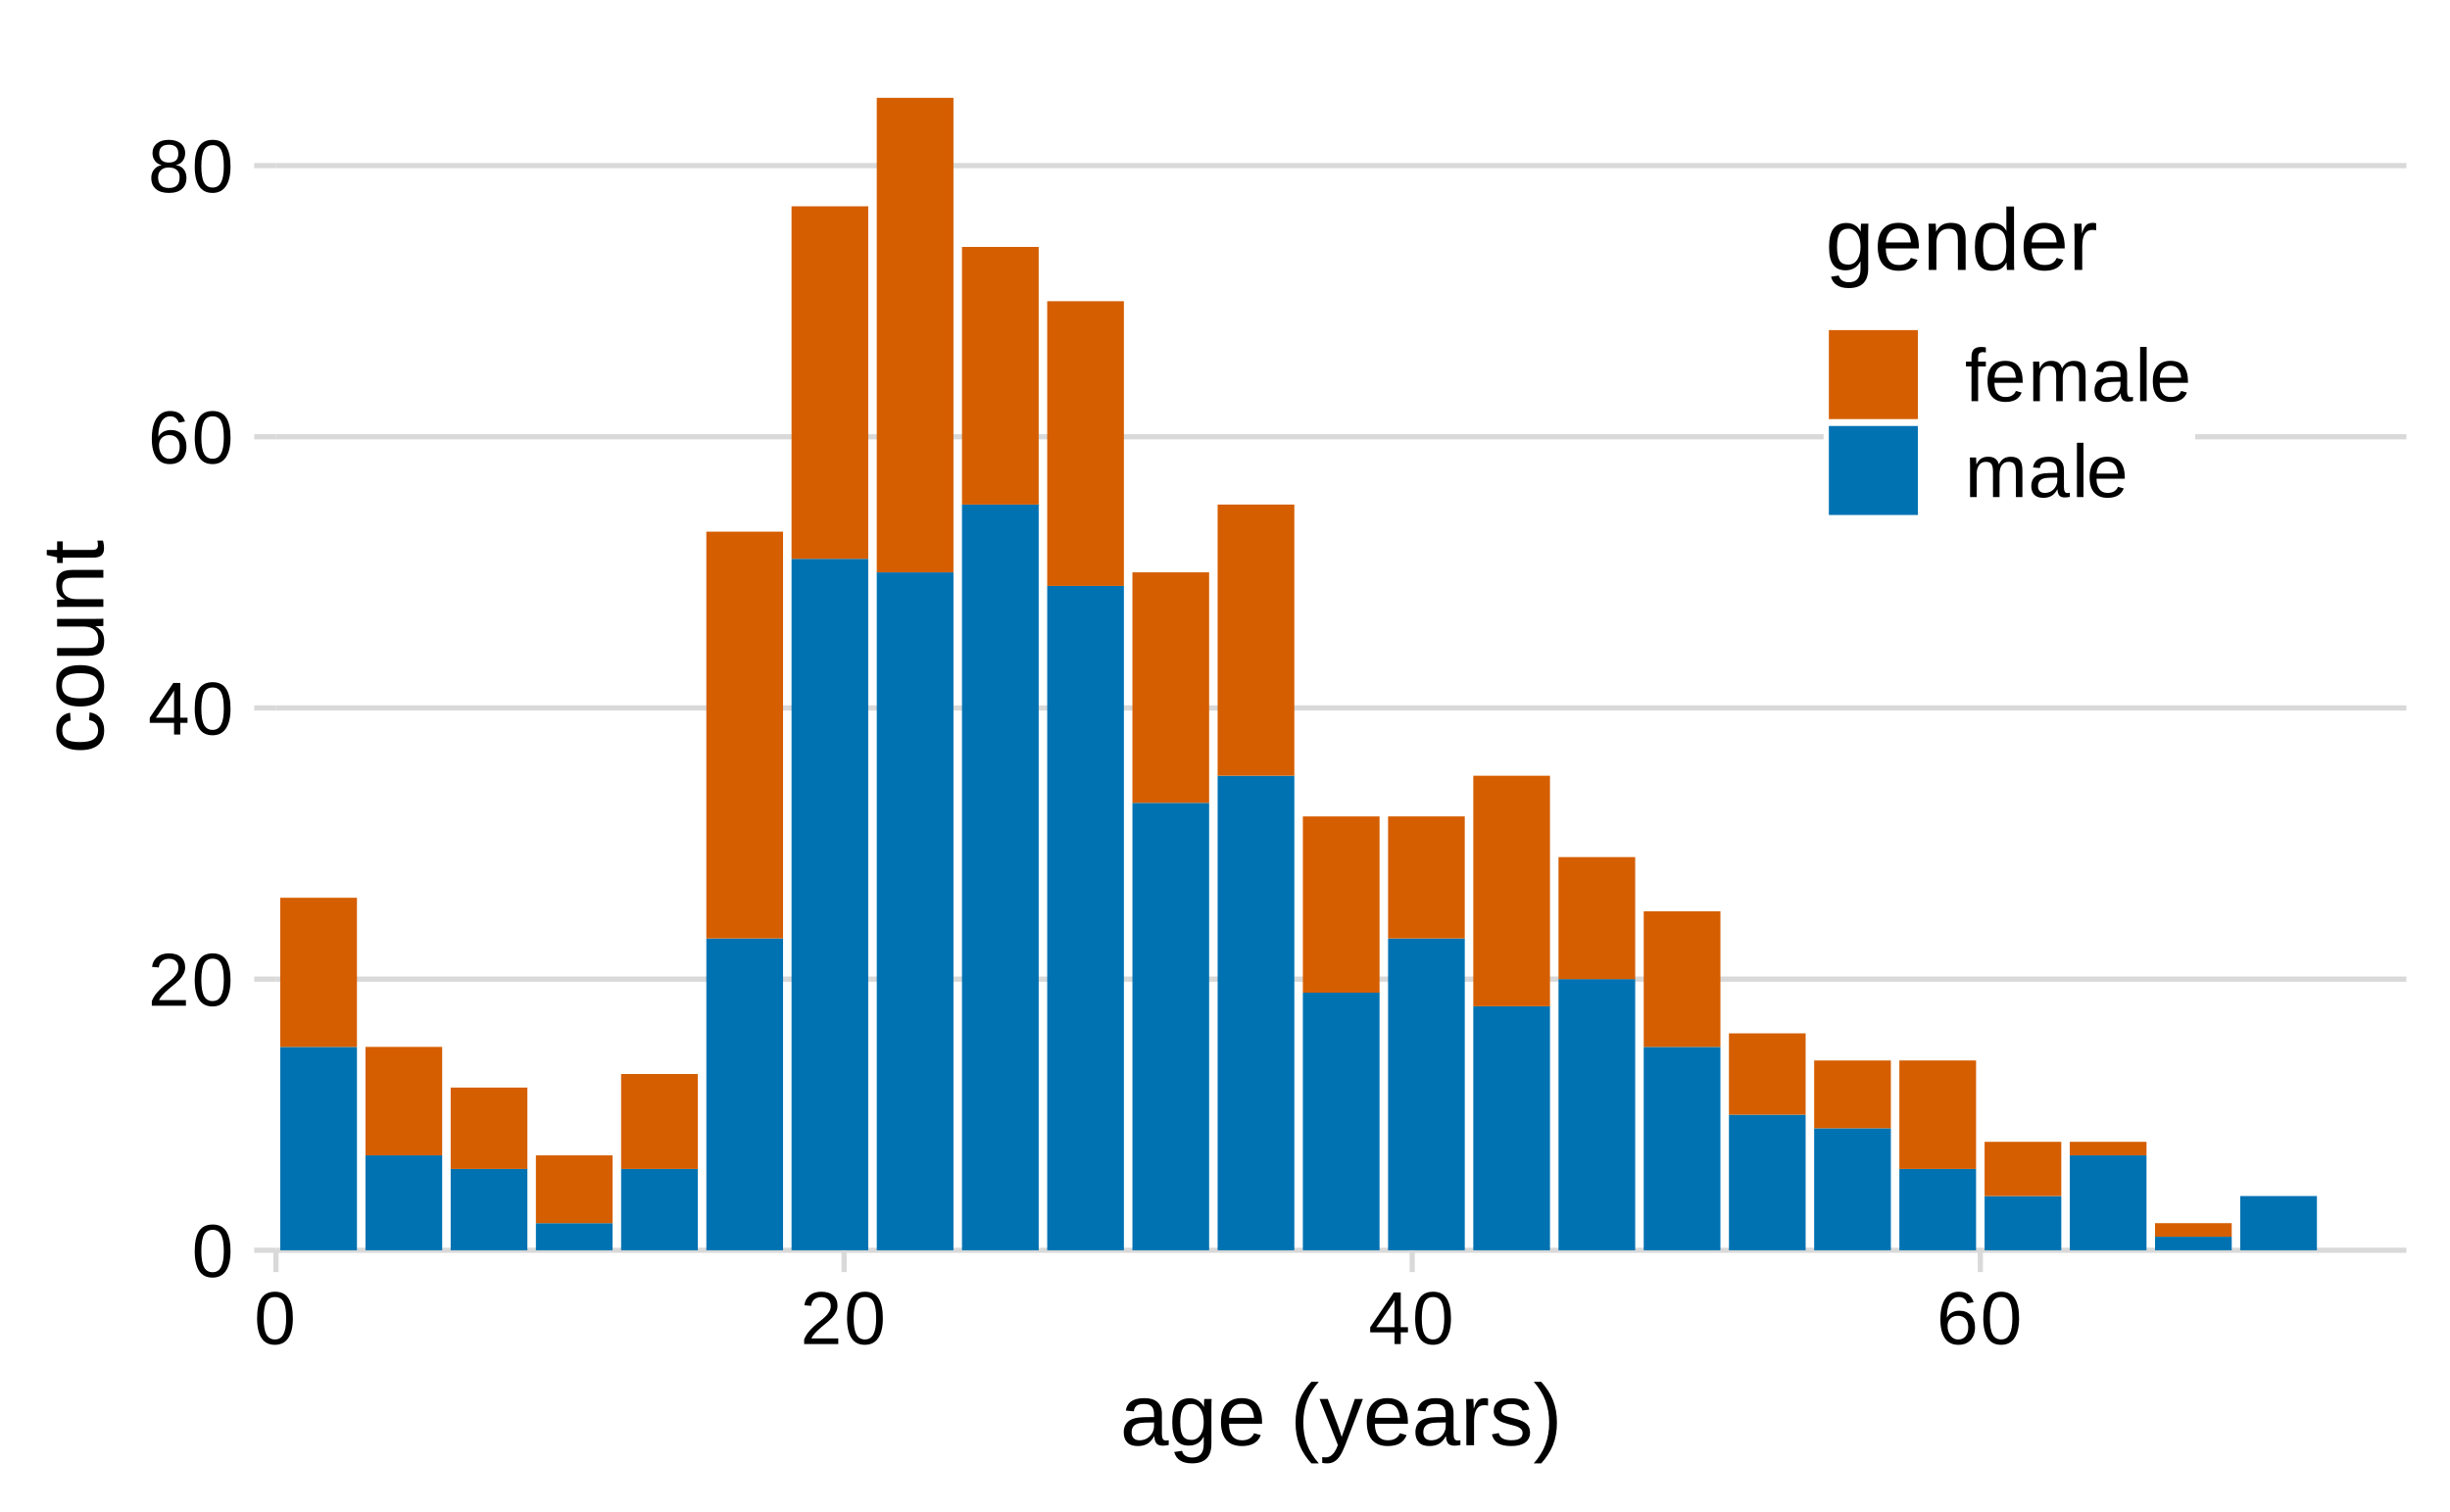 <?xml version="1.0" encoding="UTF-8"?>
<svg xmlns="http://www.w3.org/2000/svg" xmlns:xlink="http://www.w3.org/1999/xlink" width="504pt" height="311pt" viewBox="0 0 504 311" version="1.1">
<defs>
<g>
<symbol overflow="visible" id="glyph0-0">
<path style="stroke:none;" d="M 1.547 -10.609 L 10.016 -10.609 L 10.016 0 L 1.547 0 Z M 2.109 -10.031 L 2.109 -0.578 L 9.438 -0.578 L 9.438 -10.031 Z M 2.109 -10.031 "/>
</symbol>
<symbol overflow="visible" id="glyph0-1">
<path style="stroke:none;" d="M 7.969 -5.312 C 7.969 -3.539 7.656 -2.188 7.031 -1.25 C 6.406 -0.312 5.484 0.156 4.266 0.156 C 3.047 0.156 2.129 -0.305 1.516 -1.234 C 0.91 -2.172 0.609 -3.531 0.609 -5.312 C 0.609 -7.133 0.906 -8.5 1.5 -9.406 C 2.094 -10.312 3.031 -10.766 4.312 -10.766 C 5.562 -10.766 6.484 -10.305 7.078 -9.391 C 7.672 -8.473 7.969 -7.113 7.969 -5.312 Z M 6.594 -5.312 C 6.594 -6.844 6.414 -7.953 6.062 -8.641 C 5.707 -9.328 5.125 -9.672 4.312 -9.672 C 3.477 -9.672 2.879 -9.332 2.516 -8.656 C 2.148 -7.977 1.969 -6.863 1.969 -5.312 C 1.969 -3.801 2.148 -2.695 2.516 -2 C 2.891 -1.301 3.477 -0.953 4.281 -0.953 C 5.082 -0.953 5.664 -1.305 6.031 -2.016 C 6.406 -2.734 6.594 -3.832 6.594 -5.312 Z M 6.594 -5.312 "/>
</symbol>
<symbol overflow="visible" id="glyph0-2">
<path style="stroke:none;" d="M 0.781 0 L 0.781 -0.953 C 1.031 -1.547 1.336 -2.066 1.703 -2.516 C 2.078 -2.961 2.469 -3.367 2.875 -3.734 C 3.281 -4.098 3.68 -4.43 4.078 -4.734 C 4.484 -5.047 4.844 -5.359 5.156 -5.672 C 5.477 -5.984 5.738 -6.312 5.938 -6.656 C 6.145 -7 6.25 -7.383 6.25 -7.812 C 6.25 -8.395 6.078 -8.848 5.734 -9.172 C 5.391 -9.492 4.914 -9.656 4.312 -9.656 C 3.727 -9.656 3.25 -9.5 2.875 -9.188 C 2.5 -8.875 2.281 -8.43 2.219 -7.859 L 0.828 -7.984 C 0.93 -8.836 1.289 -9.516 1.906 -10.016 C 2.531 -10.516 3.332 -10.766 4.312 -10.766 C 5.375 -10.766 6.191 -10.508 6.766 -10 C 7.348 -9.5 7.641 -8.785 7.641 -7.859 C 7.641 -7.453 7.547 -7.047 7.359 -6.641 C 7.172 -6.234 6.891 -5.82 6.516 -5.406 C 6.141 -5 5.426 -4.375 4.375 -3.531 C 3.801 -3.051 3.344 -2.617 3 -2.234 C 2.664 -1.859 2.422 -1.5 2.266 -1.156 L 7.797 -1.156 L 7.797 0 Z M 0.781 0 "/>
</symbol>
<symbol overflow="visible" id="glyph0-3">
<path style="stroke:none;" d="M 6.641 -2.406 L 6.641 0 L 5.359 0 L 5.359 -2.406 L 0.359 -2.406 L 0.359 -3.453 L 5.203 -10.609 L 6.641 -10.609 L 6.641 -3.469 L 8.125 -3.469 L 8.125 -2.406 Z M 5.359 -9.078 C 5.348 -9.047 5.273 -8.91 5.141 -8.672 C 5.016 -8.441 4.914 -8.281 4.844 -8.188 L 2.125 -4.172 L 1.719 -3.625 L 1.609 -3.469 L 5.359 -3.469 Z M 5.359 -9.078 "/>
</symbol>
<symbol overflow="visible" id="glyph0-4">
<path style="stroke:none;" d="M 7.906 -3.469 C 7.906 -2.352 7.598 -1.469 6.984 -0.812 C 6.379 -0.164 5.539 0.156 4.469 0.156 C 3.281 0.156 2.367 -0.285 1.734 -1.172 C 1.098 -2.066 0.781 -3.363 0.781 -5.062 C 0.781 -6.895 1.109 -8.301 1.766 -9.281 C 2.422 -10.27 3.359 -10.766 4.578 -10.766 C 6.18 -10.766 7.191 -10.047 7.609 -8.609 L 6.312 -8.375 C 6.039 -9.238 5.457 -9.672 4.562 -9.672 C 3.789 -9.672 3.191 -9.305 2.766 -8.578 C 2.336 -7.859 2.125 -6.816 2.125 -5.453 C 2.375 -5.91 2.723 -6.258 3.172 -6.5 C 3.617 -6.738 4.129 -6.859 4.703 -6.859 C 5.68 -6.859 6.457 -6.551 7.031 -5.938 C 7.613 -5.32 7.906 -4.5 7.906 -3.469 Z M 6.516 -3.406 C 6.516 -4.176 6.328 -4.77 5.953 -5.188 C 5.578 -5.602 5.051 -5.812 4.375 -5.812 C 3.75 -5.812 3.238 -5.625 2.844 -5.25 C 2.457 -4.883 2.266 -4.379 2.266 -3.734 C 2.266 -2.91 2.469 -2.238 2.875 -1.719 C 3.281 -1.195 3.797 -0.938 4.422 -0.938 C 5.078 -0.938 5.586 -1.156 5.953 -1.594 C 6.328 -2.039 6.516 -2.645 6.516 -3.406 Z M 6.516 -3.406 "/>
</symbol>
<symbol overflow="visible" id="glyph0-5">
<path style="stroke:none;" d="M 7.906 -2.953 C 7.906 -1.973 7.594 -1.207 6.969 -0.656 C 6.352 -0.113 5.461 0.156 4.297 0.156 C 3.16 0.156 2.27 -0.109 1.625 -0.641 C 0.988 -1.18 0.672 -1.945 0.672 -2.938 C 0.672 -3.633 0.867 -4.219 1.266 -4.688 C 1.66 -5.164 2.164 -5.453 2.781 -5.547 L 2.781 -5.578 C 2.207 -5.711 1.754 -6.004 1.422 -6.453 C 1.086 -6.91 0.922 -7.441 0.922 -8.047 C 0.922 -8.859 1.223 -9.516 1.828 -10.016 C 2.43 -10.516 3.242 -10.766 4.266 -10.766 C 5.305 -10.766 6.129 -10.52 6.734 -10.031 C 7.336 -9.539 7.641 -8.875 7.641 -8.031 C 7.641 -7.426 7.473 -6.895 7.141 -6.438 C 6.805 -5.988 6.348 -5.707 5.766 -5.594 L 5.766 -5.562 C 6.441 -5.457 6.969 -5.172 7.344 -4.703 C 7.719 -4.234 7.906 -3.648 7.906 -2.953 Z M 6.234 -7.953 C 6.234 -9.16 5.578 -9.766 4.266 -9.766 C 3.629 -9.766 3.141 -9.613 2.797 -9.312 C 2.461 -9.008 2.297 -8.555 2.297 -7.953 C 2.297 -7.348 2.469 -6.883 2.812 -6.562 C 3.156 -6.25 3.645 -6.094 4.281 -6.094 C 4.914 -6.094 5.398 -6.238 5.734 -6.531 C 6.066 -6.82 6.234 -7.297 6.234 -7.953 Z M 6.5 -3.094 C 6.5 -3.75 6.301 -4.242 5.906 -4.578 C 5.52 -4.91 4.973 -5.078 4.266 -5.078 C 3.578 -5.078 3.039 -4.895 2.656 -4.531 C 2.27 -4.176 2.078 -3.688 2.078 -3.062 C 2.078 -1.594 2.82 -0.859 4.312 -0.859 C 5.051 -0.859 5.598 -1.035 5.953 -1.391 C 6.316 -1.742 6.5 -2.312 6.5 -3.094 Z M 6.5 -3.094 "/>
</symbol>
<symbol overflow="visible" id="glyph0-6">
<path style="stroke:none;" d="M 2.719 -7.156 L 2.719 0 L 1.359 0 L 1.359 -7.156 L 0.219 -7.156 L 0.219 -8.141 L 1.359 -8.141 L 1.359 -9.062 C 1.359 -9.812 1.52 -10.348 1.844 -10.672 C 2.176 -10.992 2.676 -11.156 3.344 -11.156 C 3.727 -11.156 4.051 -11.125 4.312 -11.062 L 4.312 -10.031 C 4.082 -10.07 3.879 -10.094 3.703 -10.094 C 3.359 -10.094 3.109 -10.004 2.953 -9.828 C 2.797 -9.66 2.719 -9.344 2.719 -8.875 L 2.719 -8.141 L 4.312 -8.141 L 4.312 -7.156 Z M 2.719 -7.156 "/>
</symbol>
<symbol overflow="visible" id="glyph0-7">
<path style="stroke:none;" d="M 2.078 -3.781 C 2.078 -2.852 2.27 -2.133 2.656 -1.625 C 3.039 -1.113 3.609 -0.859 4.359 -0.859 C 4.941 -0.859 5.41 -0.977 5.766 -1.219 C 6.117 -1.457 6.359 -1.754 6.484 -2.109 L 7.672 -1.781 C 7.18 -0.488 6.078 0.156 4.359 0.156 C 3.148 0.156 2.227 -0.203 1.594 -0.922 C 0.969 -1.641 0.656 -2.707 0.656 -4.125 C 0.656 -5.469 0.969 -6.5 1.594 -7.219 C 2.227 -7.938 3.129 -8.297 4.297 -8.297 C 6.691 -8.297 7.891 -6.852 7.891 -3.969 L 7.891 -3.781 Z M 6.484 -4.828 C 6.41 -5.68 6.191 -6.305 5.828 -6.703 C 5.473 -7.098 4.957 -7.297 4.281 -7.297 C 3.625 -7.297 3.102 -7.078 2.719 -6.641 C 2.332 -6.203 2.125 -5.598 2.094 -4.828 Z M 6.484 -4.828 "/>
</symbol>
<symbol overflow="visible" id="glyph0-8">
<path style="stroke:none;" d="M 5.781 0 L 5.781 -5.172 C 5.781 -5.953 5.672 -6.492 5.453 -6.797 C 5.242 -7.098 4.859 -7.25 4.297 -7.25 C 3.711 -7.25 3.254 -7.023 2.922 -6.578 C 2.586 -6.141 2.422 -5.52 2.422 -4.719 L 2.422 0 L 1.062 0 L 1.062 -6.406 C 1.062 -7.352 1.051 -7.93 1.031 -8.141 L 2.297 -8.141 C 2.305 -8.117 2.312 -8.051 2.312 -7.938 C 2.32 -7.832 2.328 -7.707 2.328 -7.562 C 2.336 -7.414 2.348 -7.145 2.359 -6.75 L 2.391 -6.75 C 2.68 -7.332 3.016 -7.734 3.391 -7.953 C 3.766 -8.18 4.223 -8.297 4.766 -8.297 C 5.379 -8.297 5.863 -8.172 6.219 -7.922 C 6.582 -7.68 6.836 -7.289 6.984 -6.75 L 7 -6.75 C 7.281 -7.301 7.617 -7.695 8.016 -7.938 C 8.422 -8.176 8.906 -8.297 9.469 -8.297 C 10.289 -8.297 10.891 -8.07 11.266 -7.625 C 11.641 -7.176 11.828 -6.441 11.828 -5.422 L 11.828 0 L 10.484 0 L 10.484 -5.172 C 10.484 -5.953 10.375 -6.492 10.156 -6.797 C 9.945 -7.098 9.562 -7.25 9 -7.25 C 8.406 -7.25 7.941 -7.031 7.609 -6.594 C 7.285 -6.156 7.125 -5.531 7.125 -4.719 L 7.125 0 Z M 5.781 0 "/>
</symbol>
<symbol overflow="visible" id="glyph0-9">
<path style="stroke:none;" d="M 3.125 0.156 C 2.301 0.156 1.68 -0.055 1.266 -0.484 C 0.859 -0.922 0.656 -1.52 0.656 -2.281 C 0.656 -3.125 0.93 -3.77 1.484 -4.219 C 2.035 -4.664 2.93 -4.906 4.172 -4.938 L 6 -4.969 L 6 -5.422 C 6 -6.078 5.859 -6.547 5.578 -6.828 C 5.297 -7.117 4.852 -7.266 4.25 -7.266 C 3.645 -7.266 3.203 -7.16 2.922 -6.953 C 2.648 -6.754 2.488 -6.426 2.438 -5.969 L 1.016 -6.094 C 1.242 -7.562 2.332 -8.297 4.281 -8.297 C 5.312 -8.297 6.082 -8.062 6.594 -7.594 C 7.113 -7.125 7.375 -6.445 7.375 -5.562 L 7.375 -2.047 C 7.375 -1.648 7.426 -1.348 7.531 -1.141 C 7.633 -0.93 7.832 -0.828 8.125 -0.828 C 8.258 -0.828 8.41 -0.848 8.578 -0.891 L 8.578 -0.047 C 8.234 0.035 7.883 0.078 7.531 0.078 C 7.031 0.078 6.664 -0.051 6.438 -0.312 C 6.207 -0.582 6.078 -1 6.047 -1.562 L 6 -1.562 C 5.656 -0.938 5.254 -0.492 4.797 -0.234 C 4.336 0.023 3.781 0.156 3.125 0.156 Z M 3.422 -0.859 C 3.922 -0.859 4.363 -0.973 4.75 -1.203 C 5.133 -1.43 5.438 -1.738 5.656 -2.125 C 5.883 -2.52 6 -2.926 6 -3.344 L 6 -4.016 L 4.516 -3.984 C 3.879 -3.973 3.395 -3.906 3.062 -3.781 C 2.738 -3.664 2.488 -3.484 2.312 -3.234 C 2.133 -2.984 2.047 -2.656 2.047 -2.25 C 2.047 -1.812 2.164 -1.469 2.406 -1.219 C 2.645 -0.977 2.984 -0.859 3.422 -0.859 Z M 3.422 -0.859 "/>
</symbol>
<symbol overflow="visible" id="glyph0-10">
<path style="stroke:none;" d="M 1.047 0 L 1.047 -11.172 L 2.391 -11.172 L 2.391 0 Z M 1.047 0 "/>
</symbol>
<symbol overflow="visible" id="glyph1-0">
<path style="stroke:none;" d="M 1.797 -12.391 L 11.688 -12.391 L 11.688 0 L 1.797 0 Z M 2.469 -11.719 L 2.469 -0.672 L 11.016 -0.672 L 11.016 -11.719 Z M 2.469 -11.719 "/>
</symbol>
<symbol overflow="visible" id="glyph1-1">
<path style="stroke:none;" d="M 3.641 0.172 C 2.68 0.172 1.961 -0.078 1.484 -0.578 C 1.004 -1.086 0.766 -1.781 0.766 -2.656 C 0.766 -3.633 1.086 -4.391 1.734 -4.922 C 2.379 -5.453 3.426 -5.734 4.875 -5.766 L 7 -5.797 L 7 -6.312 C 7 -7.094 6.832 -7.648 6.5 -7.984 C 6.176 -8.316 5.664 -8.484 4.969 -8.484 C 4.258 -8.484 3.742 -8.363 3.422 -8.125 C 3.098 -7.883 2.906 -7.5 2.844 -6.969 L 1.188 -7.125 C 1.457 -8.832 2.727 -9.688 5 -9.688 C 6.195 -9.688 7.098 -9.41 7.703 -8.859 C 8.305 -8.316 8.609 -7.523 8.609 -6.484 L 8.609 -2.391 C 8.609 -1.922 8.664 -1.566 8.781 -1.328 C 8.906 -1.086 9.145 -0.969 9.5 -0.969 C 9.645 -0.969 9.816 -0.988 10.016 -1.031 L 10.016 -0.047 C 9.609 0.047 9.203 0.094 8.797 0.094 C 8.203 0.094 7.77 -0.055 7.5 -0.359 C 7.238 -0.672 7.094 -1.156 7.062 -1.812 L 7 -1.812 C 6.602 -1.094 6.133 -0.582 5.594 -0.281 C 5.062 0.02 4.41 0.172 3.641 0.172 Z M 4 -1.016 C 4.582 -1.016 5.098 -1.145 5.547 -1.406 C 5.992 -1.664 6.348 -2.023 6.609 -2.484 C 6.867 -2.953 7 -3.426 7 -3.906 L 7 -4.688 L 5.281 -4.656 C 4.531 -4.645 3.961 -4.566 3.578 -4.422 C 3.191 -4.285 2.895 -4.07 2.688 -3.781 C 2.488 -3.488 2.391 -3.102 2.391 -2.625 C 2.391 -2.113 2.523 -1.719 2.797 -1.438 C 3.078 -1.156 3.477 -1.016 4 -1.016 Z M 4 -1.016 "/>
</symbol>
<symbol overflow="visible" id="glyph1-2">
<path style="stroke:none;" d="M 4.812 3.734 C 3.781 3.734 2.957 3.531 2.344 3.125 C 1.727 2.719 1.332 2.141 1.156 1.391 L 2.75 1.156 C 2.852 1.594 3.082 1.93 3.438 2.172 C 3.801 2.41 4.273 2.531 4.859 2.531 C 6.43 2.531 7.219 1.609 7.219 -0.234 L 7.219 -1.766 L 7.203 -1.766 C 6.91 -1.16 6.5 -0.703 5.969 -0.391 C 5.445 -0.078 4.844 0.078 4.156 0.078 C 2.988 0.078 2.129 -0.305 1.578 -1.078 C 1.023 -1.859 0.75 -3.078 0.75 -4.734 C 0.75 -6.422 1.039 -7.66 1.625 -8.453 C 2.219 -9.254 3.117 -9.656 4.328 -9.656 C 4.992 -9.656 5.578 -9.5 6.078 -9.188 C 6.578 -8.883 6.957 -8.453 7.219 -7.891 L 7.25 -7.891 C 7.25 -8.055 7.258 -8.359 7.281 -8.797 C 7.301 -9.234 7.32 -9.473 7.344 -9.516 L 8.844 -9.516 C 8.812 -9.191 8.797 -8.535 8.797 -7.547 L 8.797 -0.266 C 8.797 2.398 7.469 3.734 4.812 3.734 Z M 7.219 -4.75 C 7.219 -5.531 7.113 -6.195 6.906 -6.75 C 6.695 -7.312 6.398 -7.738 6.016 -8.031 C 5.629 -8.332 5.195 -8.484 4.719 -8.484 C 3.906 -8.484 3.312 -8.188 2.938 -7.594 C 2.57 -7.008 2.391 -6.062 2.391 -4.75 C 2.391 -3.445 2.562 -2.508 2.906 -1.938 C 3.25 -1.375 3.844 -1.094 4.688 -1.094 C 5.188 -1.094 5.629 -1.238 6.016 -1.531 C 6.398 -1.832 6.695 -2.254 6.906 -2.797 C 7.113 -3.348 7.219 -4 7.219 -4.75 Z M 7.219 -4.75 "/>
</symbol>
<symbol overflow="visible" id="glyph1-3">
<path style="stroke:none;" d="M 2.422 -4.422 C 2.422 -3.328 2.645 -2.484 3.094 -1.891 C 3.551 -1.305 4.211 -1.016 5.078 -1.016 C 5.766 -1.016 6.312 -1.148 6.719 -1.422 C 7.133 -1.703 7.414 -2.051 7.562 -2.469 L 8.953 -2.078 C 8.391 -0.578 7.098 0.172 5.078 0.172 C 3.672 0.172 2.598 -0.242 1.859 -1.078 C 1.129 -1.922 0.766 -3.164 0.766 -4.812 C 0.766 -6.383 1.129 -7.586 1.859 -8.422 C 2.598 -9.266 3.648 -9.688 5.016 -9.688 C 7.816 -9.688 9.219 -8 9.219 -4.625 L 9.219 -4.422 Z M 7.578 -5.641 C 7.484 -6.641 7.223 -7.367 6.797 -7.828 C 6.379 -8.285 5.781 -8.516 5 -8.516 C 4.227 -8.516 3.617 -8.258 3.172 -7.75 C 2.723 -7.238 2.477 -6.535 2.438 -5.641 Z M 7.578 -5.641 "/>
</symbol>
<symbol overflow="visible" id="glyph1-4">
<path style="stroke:none;" d=""/>
</symbol>
<symbol overflow="visible" id="glyph1-5">
<path style="stroke:none;" d="M 1.109 -4.672 C 1.109 -6.367 1.375 -7.891 1.906 -9.234 C 2.438 -10.586 3.254 -11.859 4.359 -13.047 L 5.891 -13.047 C 4.797 -11.828 3.988 -10.531 3.469 -9.156 C 2.957 -7.789 2.703 -6.289 2.703 -4.656 C 2.703 -3.031 2.957 -1.535 3.469 -0.172 C 3.977 1.191 4.785 2.492 5.891 3.734 L 4.359 3.734 C 3.254 2.535 2.438 1.258 1.906 -0.094 C 1.375 -1.445 1.109 -2.961 1.109 -4.641 Z M 1.109 -4.672 "/>
</symbol>
<symbol overflow="visible" id="glyph1-6">
<path style="stroke:none;" d="M 1.672 3.734 C 1.242 3.734 0.883 3.703 0.594 3.641 L 0.594 2.453 C 0.812 2.484 1.055 2.5 1.328 2.5 C 2.305 2.5 3.086 1.773 3.672 0.328 L 3.812 -0.047 L 0.047 -9.516 L 1.734 -9.516 L 3.734 -4.25 C 3.766 -4.164 3.801 -4.066 3.844 -3.953 C 3.883 -3.836 4.016 -3.457 4.234 -2.812 C 4.461 -2.164 4.582 -1.801 4.594 -1.719 L 5.219 -3.453 L 7.297 -9.516 L 8.969 -9.516 L 5.312 0 C 4.914 1.008 4.547 1.758 4.203 2.25 C 3.867 2.75 3.492 3.117 3.078 3.359 C 2.672 3.609 2.203 3.734 1.672 3.734 Z M 1.672 3.734 "/>
</symbol>
<symbol overflow="visible" id="glyph1-7">
<path style="stroke:none;" d="M 1.25 0 L 1.25 -7.297 C 1.25 -7.961 1.234 -8.703 1.203 -9.516 L 2.688 -9.516 C 2.738 -8.43 2.766 -7.781 2.766 -7.562 L 2.797 -7.562 C 3.047 -8.383 3.332 -8.941 3.656 -9.234 C 3.988 -9.535 4.453 -9.688 5.047 -9.688 C 5.266 -9.688 5.484 -9.656 5.703 -9.594 L 5.703 -8.141 C 5.484 -8.203 5.203 -8.234 4.859 -8.234 C 4.203 -8.234 3.695 -7.953 3.344 -7.391 C 3 -6.828 2.828 -6.016 2.828 -4.953 L 2.828 0 Z M 1.25 0 "/>
</symbol>
<symbol overflow="visible" id="glyph1-8">
<path style="stroke:none;" d="M 8.344 -2.625 C 8.344 -1.727 8.004 -1.035 7.328 -0.547 C 6.648 -0.066 5.703 0.172 4.484 0.172 C 3.305 0.172 2.395 -0.02 1.75 -0.406 C 1.113 -0.801 0.695 -1.41 0.5 -2.234 L 1.906 -2.5 C 2.031 -1.988 2.301 -1.613 2.719 -1.375 C 3.145 -1.145 3.734 -1.031 4.484 -1.031 C 5.297 -1.031 5.883 -1.148 6.25 -1.391 C 6.625 -1.641 6.812 -2.008 6.812 -2.5 C 6.812 -2.875 6.68 -3.176 6.422 -3.406 C 6.16 -3.645 5.742 -3.844 5.172 -4 L 4.047 -4.297 C 3.141 -4.535 2.492 -4.766 2.109 -4.984 C 1.723 -5.211 1.422 -5.488 1.203 -5.812 C 0.984 -6.133 0.875 -6.531 0.875 -7 C 0.875 -7.863 1.18 -8.52 1.797 -8.969 C 2.422 -9.426 3.328 -9.656 4.516 -9.656 C 5.555 -9.656 6.383 -9.469 7 -9.094 C 7.625 -8.727 8.02 -8.141 8.188 -7.328 L 6.766 -7.156 C 6.672 -7.57 6.43 -7.895 6.047 -8.125 C 5.66 -8.352 5.148 -8.469 4.516 -8.469 C 3.797 -8.469 3.266 -8.359 2.922 -8.141 C 2.586 -7.922 2.422 -7.594 2.422 -7.156 C 2.422 -6.883 2.488 -6.66 2.625 -6.484 C 2.77 -6.305 2.977 -6.156 3.25 -6.031 C 3.531 -5.914 4.113 -5.75 5 -5.531 C 5.832 -5.32 6.43 -5.125 6.797 -4.938 C 7.172 -4.758 7.461 -4.562 7.672 -4.344 C 7.891 -4.133 8.055 -3.883 8.172 -3.594 C 8.285 -3.312 8.344 -2.988 8.344 -2.625 Z M 8.344 -2.625 "/>
</symbol>
<symbol overflow="visible" id="glyph1-9">
<path style="stroke:none;" d="M 4.875 -4.641 C 4.875 -2.941 4.609 -1.422 4.078 -0.078 C 3.547 1.266 2.734 2.535 1.641 3.734 L 0.109 3.734 C 1.211 2.492 2.016 1.195 2.516 -0.156 C 3.023 -1.52 3.281 -3.02 3.281 -4.656 C 3.281 -6.289 3.023 -7.789 2.516 -9.156 C 2.004 -10.52 1.203 -11.816 0.109 -13.047 L 1.641 -13.047 C 2.742 -11.848 3.555 -10.57 4.078 -9.219 C 4.609 -7.875 4.875 -6.359 4.875 -4.672 Z M 4.875 -4.641 "/>
</symbol>
<symbol overflow="visible" id="glyph1-10">
<path style="stroke:none;" d="M 7.25 0 L 7.25 -6.031 C 7.25 -6.656 7.188 -7.141 7.062 -7.484 C 6.938 -7.828 6.738 -8.078 6.469 -8.234 C 6.207 -8.391 5.816 -8.469 5.297 -8.469 C 4.535 -8.469 3.93 -8.207 3.484 -7.688 C 3.047 -7.164 2.828 -6.441 2.828 -5.516 L 2.828 0 L 1.25 0 L 1.25 -7.484 C 1.25 -8.586 1.234 -9.266 1.203 -9.516 L 2.688 -9.516 C 2.695 -9.484 2.703 -9.398 2.703 -9.266 C 2.711 -9.141 2.723 -8.992 2.734 -8.828 C 2.742 -8.66 2.754 -8.348 2.766 -7.891 L 2.781 -7.891 C 3.145 -8.547 3.566 -9.008 4.047 -9.281 C 4.523 -9.551 5.117 -9.688 5.828 -9.688 C 6.867 -9.688 7.629 -9.426 8.109 -8.906 C 8.598 -8.383 8.844 -7.531 8.844 -6.344 L 8.844 0 Z M 7.25 0 "/>
</symbol>
<symbol overflow="visible" id="glyph1-11">
<path style="stroke:none;" d="M 7.219 -1.531 C 6.926 -0.914 6.535 -0.477 6.047 -0.219 C 5.566 0.039 4.969 0.172 4.25 0.172 C 3.051 0.172 2.164 -0.227 1.594 -1.031 C 1.031 -1.844 0.75 -3.07 0.75 -4.719 C 0.75 -8.031 1.914 -9.688 4.25 -9.688 C 4.969 -9.688 5.566 -9.551 6.047 -9.281 C 6.535 -9.02 6.926 -8.602 7.219 -8.031 L 7.234 -8.031 L 7.219 -9.094 L 7.219 -13.047 L 8.797 -13.047 L 8.797 -1.953 C 8.797 -0.961 8.812 -0.312 8.844 0 L 7.344 0 C 7.32 -0.094 7.301 -0.305 7.281 -0.641 C 7.258 -0.984 7.25 -1.281 7.25 -1.531 Z M 2.422 -4.766 C 2.422 -3.43 2.594 -2.477 2.938 -1.906 C 3.289 -1.332 3.863 -1.047 4.656 -1.047 C 5.551 -1.047 6.203 -1.352 6.609 -1.969 C 7.016 -2.594 7.219 -3.562 7.219 -4.875 C 7.219 -6.133 7.016 -7.055 6.609 -7.641 C 6.203 -8.223 5.555 -8.516 4.672 -8.516 C 3.879 -8.516 3.305 -8.219 2.953 -7.625 C 2.598 -7.039 2.422 -6.086 2.422 -4.766 Z M 2.422 -4.766 "/>
</symbol>
<symbol overflow="visible" id="glyph2-0">
<path style="stroke:none;" d="M -12.391 -1.797 L -12.391 -11.688 L 0 -11.688 L 0 -1.797 Z M -11.719 -2.469 L -0.672 -2.469 L -0.672 -11.016 L -11.719 -11.016 Z M -11.719 -2.469 "/>
</symbol>
<symbol overflow="visible" id="glyph2-1">
<path style="stroke:none;" d="M -4.797 -2.422 C -3.535 -2.422 -2.598 -2.617 -1.984 -3.016 C -1.379 -3.41 -1.078 -4.008 -1.078 -4.812 C -1.078 -5.375 -1.227 -5.844 -1.531 -6.219 C -1.832 -6.602 -2.301 -6.836 -2.938 -6.922 L -2.828 -8.531 C -1.91 -8.406 -1.18 -8.016 -0.641 -7.359 C -0.098 -6.703 0.172 -5.867 0.172 -4.859 C 0.172 -3.523 -0.242 -2.508 -1.078 -1.812 C -1.922 -1.113 -3.148 -0.766 -4.766 -0.766 C -6.359 -0.766 -7.578 -1.113 -8.422 -1.812 C -9.266 -2.52 -9.688 -3.531 -9.688 -4.844 C -9.688 -5.812 -9.43 -6.617 -8.922 -7.266 C -8.422 -7.91 -7.727 -8.312 -6.844 -8.469 L -6.719 -6.844 C -7.25 -6.758 -7.672 -6.551 -7.984 -6.219 C -8.297 -5.883 -8.453 -5.41 -8.453 -4.797 C -8.453 -3.961 -8.172 -3.359 -7.609 -2.984 C -7.055 -2.609 -6.117 -2.422 -4.797 -2.422 Z M -4.797 -2.422 "/>
</symbol>
<symbol overflow="visible" id="glyph2-2">
<path style="stroke:none;" d="M -4.766 -9.25 C -3.098 -9.25 -1.859 -8.883 -1.047 -8.156 C -0.234 -7.426 0.172 -6.363 0.172 -4.969 C 0.172 -3.582 -0.25 -2.531 -1.094 -1.812 C -1.938 -1.102 -3.16 -0.75 -4.766 -0.75 C -8.047 -0.75 -9.688 -2.172 -9.688 -5.016 C -9.688 -6.473 -9.285 -7.539 -8.484 -8.219 C -7.68 -8.906 -6.441 -9.25 -4.766 -9.25 Z M -4.766 -7.594 C -6.078 -7.594 -7.031 -7.395 -7.625 -7 C -8.219 -6.613 -8.516 -5.961 -8.516 -5.047 C -8.516 -4.117 -8.211 -3.445 -7.609 -3.031 C -7.004 -2.625 -6.055 -2.422 -4.766 -2.422 C -3.516 -2.422 -2.57 -2.625 -1.938 -3.031 C -1.312 -3.438 -1 -4.078 -1 -4.953 C -1 -5.898 -1.301 -6.578 -1.906 -6.984 C -2.52 -7.391 -3.473 -7.594 -4.766 -7.594 Z M -4.766 -7.594 "/>
</symbol>
<symbol overflow="visible" id="glyph2-3">
<path style="stroke:none;" d="M -9.516 -2.766 L -3.484 -2.766 C -2.859 -2.766 -2.367 -2.82 -2.016 -2.938 C -1.672 -3.062 -1.422 -3.258 -1.266 -3.531 C -1.117 -3.801 -1.047 -4.195 -1.047 -4.719 C -1.047 -5.477 -1.305 -6.078 -1.828 -6.516 C -2.348 -6.961 -3.07 -7.188 -4 -7.188 L -9.516 -7.188 L -9.516 -8.766 L -2.031 -8.766 C -0.926 -8.766 -0.25 -8.781 0 -8.812 L 0 -7.328 C -0.031 -7.316 -0.109 -7.305 -0.234 -7.297 C -0.367 -7.297 -0.52 -7.289 -0.688 -7.281 C -0.852 -7.27 -1.164 -7.258 -1.625 -7.25 L -1.625 -7.219 C -0.969 -6.863 -0.504 -6.445 -0.234 -5.969 C 0.035 -5.488 0.172 -4.895 0.172 -4.188 C 0.172 -3.145 -0.082 -2.379 -0.594 -1.891 C -1.113 -1.41 -1.973 -1.172 -3.172 -1.172 L -9.516 -1.172 Z M -9.516 -2.766 "/>
</symbol>
<symbol overflow="visible" id="glyph2-4">
<path style="stroke:none;" d="M 0 -7.25 L -6.031 -7.25 C -6.656 -7.25 -7.141 -7.188 -7.484 -7.062 C -7.828 -6.938 -8.078 -6.738 -8.234 -6.469 C -8.391 -6.207 -8.469 -5.816 -8.469 -5.297 C -8.469 -4.535 -8.207 -3.93 -7.688 -3.484 C -7.164 -3.047 -6.441 -2.828 -5.516 -2.828 L 0 -2.828 L 0 -1.25 L -7.484 -1.25 C -8.586 -1.25 -9.266 -1.234 -9.516 -1.203 L -9.516 -2.688 C -9.484 -2.695 -9.398 -2.703 -9.266 -2.703 C -9.141 -2.711 -8.992 -2.723 -8.828 -2.734 C -8.66 -2.742 -8.348 -2.754 -7.891 -2.766 L -7.891 -2.781 C -8.547 -3.145 -9.008 -3.566 -9.281 -4.047 C -9.551 -4.523 -9.688 -5.117 -9.688 -5.828 C -9.688 -6.867 -9.426 -7.629 -8.906 -8.109 C -8.383 -8.598 -7.531 -8.844 -6.344 -8.844 L 0 -8.844 Z M 0 -7.25 "/>
</symbol>
<symbol overflow="visible" id="glyph2-5">
<path style="stroke:none;" d="M -0.078 -4.875 C 0.066 -4.352 0.141 -3.816 0.141 -3.266 C 0.141 -2.004 -0.578 -1.375 -2.016 -1.375 L -8.359 -1.375 L -8.359 -0.266 L -9.516 -0.266 L -9.516 -1.438 L -11.641 -1.906 L -11.641 -2.953 L -9.516 -2.953 L -9.516 -4.719 L -8.359 -4.719 L -8.359 -2.953 L -2.359 -2.953 C -1.898 -2.953 -1.578 -3.023 -1.391 -3.172 C -1.203 -3.328 -1.109 -3.586 -1.109 -3.953 C -1.109 -4.16 -1.148 -4.469 -1.234 -4.875 Z M -0.078 -4.875 "/>
</symbol>
</g>
</defs>
<g id="surface72">
<rect x="0" y="0" width="504" height="311" style="fill:rgb(100%,100%,100%);fill-opacity:1;stroke:none;"/>
<path style="fill:none;stroke-width:1.067;stroke-linecap:butt;stroke-linejoin:round;stroke:rgb(85.098%,85.098%,85.098%);stroke-opacity:1;stroke-miterlimit:10;" d="M 56.777 257.223 L 495.035 257.223 "/>
<path style="fill:none;stroke-width:1.067;stroke-linecap:butt;stroke-linejoin:round;stroke:rgb(85.098%,85.098%,85.098%);stroke-opacity:1;stroke-miterlimit:10;" d="M 56.777 201.438 L 495.035 201.438 "/>
<path style="fill:none;stroke-width:1.067;stroke-linecap:butt;stroke-linejoin:round;stroke:rgb(85.098%,85.098%,85.098%);stroke-opacity:1;stroke-miterlimit:10;" d="M 56.777 145.648 L 495.035 145.648 "/>
<path style="fill:none;stroke-width:1.067;stroke-linecap:butt;stroke-linejoin:round;stroke:rgb(85.098%,85.098%,85.098%);stroke-opacity:1;stroke-miterlimit:10;" d="M 56.777 89.859 L 495.035 89.859 "/>
<path style="fill:none;stroke-width:1.067;stroke-linecap:butt;stroke-linejoin:round;stroke:rgb(85.098%,85.098%,85.098%);stroke-opacity:1;stroke-miterlimit:10;" d="M 56.777 34.07 L 495.035 34.07 "/>
<path style=" stroke:none;fill-rule:nonzero;fill:rgb(0%,44.706%,69.804%);fill-opacity:1;" d="M 57.652 257.223 L 73.43 257.223 L 73.43 215.383 L 57.652 215.383 Z M 57.652 257.223 "/>
<path style=" stroke:none;fill-rule:nonzero;fill:rgb(83.529%,36.863%,0%);fill-opacity:1;" d="M 57.652 215.383 L 73.43 215.383 L 73.43 184.699 L 57.652 184.699 Z M 57.652 215.383 "/>
<path style=" stroke:none;fill-rule:nonzero;fill:rgb(0%,44.706%,69.804%);fill-opacity:1;" d="M 75.184 257.223 L 90.961 257.223 L 90.961 237.695 L 75.184 237.695 Z M 75.184 257.223 "/>
<path style=" stroke:none;fill-rule:nonzero;fill:rgb(83.529%,36.863%,0%);fill-opacity:1;" d="M 75.184 237.699 L 90.961 237.699 L 90.961 215.383 L 75.184 215.383 Z M 75.184 237.699 "/>
<path style=" stroke:none;fill-rule:nonzero;fill:rgb(0%,44.706%,69.804%);fill-opacity:1;" d="M 92.711 257.223 L 108.488 257.223 L 108.488 240.484 L 92.711 240.484 Z M 92.711 257.223 "/>
<path style=" stroke:none;fill-rule:nonzero;fill:rgb(83.529%,36.863%,0%);fill-opacity:1;" d="M 92.711 240.488 L 108.488 240.488 L 108.488 223.75 L 92.711 223.75 Z M 92.711 240.488 "/>
<path style=" stroke:none;fill-rule:nonzero;fill:rgb(0%,44.706%,69.804%);fill-opacity:1;" d="M 110.242 257.223 L 126.02 257.223 L 126.02 251.645 L 110.242 251.645 Z M 110.242 257.223 "/>
<path style=" stroke:none;fill-rule:nonzero;fill:rgb(83.529%,36.863%,0%);fill-opacity:1;" d="M 110.242 251.645 L 126.02 251.645 L 126.02 237.699 L 110.242 237.699 Z M 110.242 251.645 "/>
<path style=" stroke:none;fill-rule:nonzero;fill:rgb(0%,44.706%,69.804%);fill-opacity:1;" d="M 127.773 257.223 L 143.551 257.223 L 143.551 240.484 L 127.773 240.484 Z M 127.773 257.223 "/>
<path style=" stroke:none;fill-rule:nonzero;fill:rgb(83.529%,36.863%,0%);fill-opacity:1;" d="M 127.773 240.488 L 143.551 240.488 L 143.551 220.961 L 127.773 220.961 Z M 127.773 240.488 "/>
<path style=" stroke:none;fill-rule:nonzero;fill:rgb(0%,44.706%,69.804%);fill-opacity:1;" d="M 145.305 257.223 L 161.082 257.223 L 161.082 193.066 L 145.305 193.066 Z M 145.305 257.223 "/>
<path style=" stroke:none;fill-rule:nonzero;fill:rgb(83.529%,36.863%,0%);fill-opacity:1;" d="M 145.305 193.066 L 161.082 193.066 L 161.082 109.383 L 145.305 109.383 Z M 145.305 193.066 "/>
<path style=" stroke:none;fill-rule:nonzero;fill:rgb(0%,44.706%,69.804%);fill-opacity:1;" d="M 162.832 257.223 L 178.609 257.223 L 178.609 114.961 L 162.832 114.961 Z M 162.832 257.223 "/>
<path style=" stroke:none;fill-rule:nonzero;fill:rgb(83.529%,36.863%,0%);fill-opacity:1;" d="M 162.832 114.965 L 178.609 114.965 L 178.609 42.441 L 162.832 42.441 Z M 162.832 114.965 "/>
<path style=" stroke:none;fill-rule:nonzero;fill:rgb(0%,44.706%,69.804%);fill-opacity:1;" d="M 180.363 257.223 L 196.141 257.223 L 196.141 117.75 L 180.363 117.75 Z M 180.363 257.223 "/>
<path style=" stroke:none;fill-rule:nonzero;fill:rgb(83.529%,36.863%,0%);fill-opacity:1;" d="M 180.363 117.754 L 196.141 117.754 L 196.141 20.125 L 180.363 20.125 Z M 180.363 117.754 "/>
<path style=" stroke:none;fill-rule:nonzero;fill:rgb(0%,44.706%,69.804%);fill-opacity:1;" d="M 197.895 257.223 L 213.672 257.223 L 213.672 103.805 L 197.895 103.805 Z M 197.895 257.223 "/>
<path style=" stroke:none;fill-rule:nonzero;fill:rgb(83.529%,36.863%,0%);fill-opacity:1;" d="M 197.895 103.805 L 213.672 103.805 L 213.672 50.805 L 197.895 50.805 Z M 197.895 103.805 "/>
<path style=" stroke:none;fill-rule:nonzero;fill:rgb(0%,44.706%,69.804%);fill-opacity:1;" d="M 215.426 257.223 L 231.203 257.223 L 231.203 120.543 L 215.426 120.543 Z M 215.426 257.223 "/>
<path style=" stroke:none;fill-rule:nonzero;fill:rgb(83.529%,36.863%,0%);fill-opacity:1;" d="M 215.426 120.543 L 231.203 120.543 L 231.203 61.965 L 215.426 61.965 Z M 215.426 120.543 "/>
<path style=" stroke:none;fill-rule:nonzero;fill:rgb(0%,44.706%,69.804%);fill-opacity:1;" d="M 232.957 257.223 L 248.734 257.223 L 248.734 165.172 L 232.957 165.172 Z M 232.957 257.223 "/>
<path style=" stroke:none;fill-rule:nonzero;fill:rgb(83.529%,36.863%,0%);fill-opacity:1;" d="M 232.957 165.172 L 248.734 165.172 L 248.734 117.75 L 232.957 117.75 Z M 232.957 165.172 "/>
<path style=" stroke:none;fill-rule:nonzero;fill:rgb(0%,44.706%,69.804%);fill-opacity:1;" d="M 250.484 257.223 L 266.262 257.223 L 266.262 159.594 L 250.484 159.594 Z M 250.484 257.223 "/>
<path style=" stroke:none;fill-rule:nonzero;fill:rgb(83.529%,36.863%,0%);fill-opacity:1;" d="M 250.484 159.594 L 266.262 159.594 L 266.262 103.805 L 250.484 103.805 Z M 250.484 159.594 "/>
<path style=" stroke:none;fill-rule:nonzero;fill:rgb(0%,44.706%,69.804%);fill-opacity:1;" d="M 268.016 257.223 L 283.793 257.223 L 283.793 204.223 L 268.016 204.223 Z M 268.016 257.223 "/>
<path style=" stroke:none;fill-rule:nonzero;fill:rgb(83.529%,36.863%,0%);fill-opacity:1;" d="M 268.016 204.227 L 283.793 204.227 L 283.793 167.965 L 268.016 167.965 Z M 268.016 204.227 "/>
<path style=" stroke:none;fill-rule:nonzero;fill:rgb(0%,44.706%,69.804%);fill-opacity:1;" d="M 285.547 257.223 L 301.324 257.223 L 301.324 193.066 L 285.547 193.066 Z M 285.547 257.223 "/>
<path style=" stroke:none;fill-rule:nonzero;fill:rgb(83.529%,36.863%,0%);fill-opacity:1;" d="M 285.547 193.066 L 301.324 193.066 L 301.324 167.961 L 285.547 167.961 Z M 285.547 193.066 "/>
<path style=" stroke:none;fill-rule:nonzero;fill:rgb(0%,44.706%,69.804%);fill-opacity:1;" d="M 303.078 257.223 L 318.855 257.223 L 318.855 207.012 L 303.078 207.012 Z M 303.078 257.223 "/>
<path style=" stroke:none;fill-rule:nonzero;fill:rgb(83.529%,36.863%,0%);fill-opacity:1;" d="M 303.078 207.016 L 318.855 207.016 L 318.855 159.594 L 303.078 159.594 Z M 303.078 207.016 "/>
<path style=" stroke:none;fill-rule:nonzero;fill:rgb(0%,44.706%,69.804%);fill-opacity:1;" d="M 320.605 257.223 L 336.383 257.223 L 336.383 201.434 L 320.605 201.434 Z M 320.605 257.223 "/>
<path style=" stroke:none;fill-rule:nonzero;fill:rgb(83.529%,36.863%,0%);fill-opacity:1;" d="M 320.605 201.438 L 336.383 201.438 L 336.383 176.332 L 320.605 176.332 Z M 320.605 201.438 "/>
<path style=" stroke:none;fill-rule:nonzero;fill:rgb(0%,44.706%,69.804%);fill-opacity:1;" d="M 338.137 257.223 L 353.914 257.223 L 353.914 215.383 L 338.137 215.383 Z M 338.137 257.223 "/>
<path style=" stroke:none;fill-rule:nonzero;fill:rgb(83.529%,36.863%,0%);fill-opacity:1;" d="M 338.137 215.383 L 353.914 215.383 L 353.914 187.488 L 338.137 187.488 Z M 338.137 215.383 "/>
<path style=" stroke:none;fill-rule:nonzero;fill:rgb(0%,44.706%,69.804%);fill-opacity:1;" d="M 355.668 257.223 L 371.445 257.223 L 371.445 229.328 L 355.668 229.328 Z M 355.668 257.223 "/>
<path style=" stroke:none;fill-rule:nonzero;fill:rgb(83.529%,36.863%,0%);fill-opacity:1;" d="M 355.668 229.332 L 371.445 229.332 L 371.445 212.594 L 355.668 212.594 Z M 355.668 229.332 "/>
<path style=" stroke:none;fill-rule:nonzero;fill:rgb(0%,44.706%,69.804%);fill-opacity:1;" d="M 373.199 257.223 L 388.977 257.223 L 388.977 232.117 L 373.199 232.117 Z M 373.199 257.223 "/>
<path style=" stroke:none;fill-rule:nonzero;fill:rgb(83.529%,36.863%,0%);fill-opacity:1;" d="M 373.199 232.121 L 388.977 232.121 L 388.977 218.176 L 373.199 218.176 Z M 373.199 232.121 "/>
<path style=" stroke:none;fill-rule:nonzero;fill:rgb(0%,44.706%,69.804%);fill-opacity:1;" d="M 390.727 257.223 L 406.504 257.223 L 406.504 240.484 L 390.727 240.484 Z M 390.727 257.223 "/>
<path style=" stroke:none;fill-rule:nonzero;fill:rgb(83.529%,36.863%,0%);fill-opacity:1;" d="M 390.727 240.488 L 406.504 240.488 L 406.504 218.172 L 390.727 218.172 Z M 390.727 240.488 "/>
<path style=" stroke:none;fill-rule:nonzero;fill:rgb(0%,44.706%,69.804%);fill-opacity:1;" d="M 408.258 257.223 L 424.035 257.223 L 424.035 246.066 L 408.258 246.066 Z M 408.258 257.223 "/>
<path style=" stroke:none;fill-rule:nonzero;fill:rgb(83.529%,36.863%,0%);fill-opacity:1;" d="M 408.258 246.066 L 424.035 246.066 L 424.035 234.91 L 408.258 234.91 Z M 408.258 246.066 "/>
<path style=" stroke:none;fill-rule:nonzero;fill:rgb(0%,44.706%,69.804%);fill-opacity:1;" d="M 425.789 257.223 L 441.566 257.223 L 441.566 237.695 L 425.789 237.695 Z M 425.789 257.223 "/>
<path style=" stroke:none;fill-rule:nonzero;fill:rgb(83.529%,36.863%,0%);fill-opacity:1;" d="M 425.789 237.699 L 441.566 237.699 L 441.566 234.91 L 425.789 234.91 Z M 425.789 237.699 "/>
<path style=" stroke:none;fill-rule:nonzero;fill:rgb(0%,44.706%,69.804%);fill-opacity:1;" d="M 443.32 257.223 L 459.098 257.223 L 459.098 254.434 L 443.32 254.434 Z M 443.32 257.223 "/>
<path style=" stroke:none;fill-rule:nonzero;fill:rgb(83.529%,36.863%,0%);fill-opacity:1;" d="M 443.32 254.434 L 459.098 254.434 L 459.098 251.645 L 443.32 251.645 Z M 443.32 254.434 "/>
<path style=" stroke:none;fill-rule:nonzero;fill:rgb(0%,44.706%,69.804%);fill-opacity:1;" d="M 460.848 257.223 L 476.625 257.223 L 476.625 246.066 L 460.848 246.066 Z M 460.848 257.223 "/>
<g style="fill:rgb(0%,0%,0%);fill-opacity:1;">
  <use xlink:href="#glyph0-1" x="39.449" y="262.689"/>
</g>
<g style="fill:rgb(0%,0%,0%);fill-opacity:1;">
  <use xlink:href="#glyph0-2" x="30.449" y="206.904"/>
  <use xlink:href="#glyph0-1" x="39.449" y="206.904"/>
</g>
<g style="fill:rgb(0%,0%,0%);fill-opacity:1;">
  <use xlink:href="#glyph0-3" x="30.449" y="151.115"/>
  <use xlink:href="#glyph0-1" x="39.449" y="151.115"/>
</g>
<g style="fill:rgb(0%,0%,0%);fill-opacity:1;">
  <use xlink:href="#glyph0-4" x="30.449" y="95.326"/>
  <use xlink:href="#glyph0-1" x="39.449" y="95.326"/>
</g>
<g style="fill:rgb(0%,0%,0%);fill-opacity:1;">
  <use xlink:href="#glyph0-5" x="30.449" y="39.537"/>
  <use xlink:href="#glyph0-1" x="39.449" y="39.537"/>
</g>
<path style="fill:none;stroke-width:1.067;stroke-linecap:butt;stroke-linejoin:round;stroke:rgb(85.098%,85.098%,85.098%);stroke-opacity:1;stroke-miterlimit:10;" d="M 52.293 257.223 L 56.777 257.223 "/>
<path style="fill:none;stroke-width:1.067;stroke-linecap:butt;stroke-linejoin:round;stroke:rgb(85.098%,85.098%,85.098%);stroke-opacity:1;stroke-miterlimit:10;" d="M 52.293 201.438 L 56.777 201.438 "/>
<path style="fill:none;stroke-width:1.067;stroke-linecap:butt;stroke-linejoin:round;stroke:rgb(85.098%,85.098%,85.098%);stroke-opacity:1;stroke-miterlimit:10;" d="M 52.293 145.648 L 56.777 145.648 "/>
<path style="fill:none;stroke-width:1.067;stroke-linecap:butt;stroke-linejoin:round;stroke:rgb(85.098%,85.098%,85.098%);stroke-opacity:1;stroke-miterlimit:10;" d="M 52.293 89.859 L 56.777 89.859 "/>
<path style="fill:none;stroke-width:1.067;stroke-linecap:butt;stroke-linejoin:round;stroke:rgb(85.098%,85.098%,85.098%);stroke-opacity:1;stroke-miterlimit:10;" d="M 52.293 34.07 L 56.777 34.07 "/>
<path style="fill:none;stroke-width:1.067;stroke-linecap:butt;stroke-linejoin:round;stroke:rgb(85.098%,85.098%,85.098%);stroke-opacity:1;stroke-miterlimit:10;" d="M 56.777 261.707 L 56.777 257.223 "/>
<path style="fill:none;stroke-width:1.067;stroke-linecap:butt;stroke-linejoin:round;stroke:rgb(85.098%,85.098%,85.098%);stroke-opacity:1;stroke-miterlimit:10;" d="M 173.645 261.707 L 173.645 257.223 "/>
<path style="fill:none;stroke-width:1.067;stroke-linecap:butt;stroke-linejoin:round;stroke:rgb(85.098%,85.098%,85.098%);stroke-opacity:1;stroke-miterlimit:10;" d="M 290.512 261.707 L 290.512 257.223 "/>
<path style="fill:none;stroke-width:1.067;stroke-linecap:butt;stroke-linejoin:round;stroke:rgb(85.098%,85.098%,85.098%);stroke-opacity:1;stroke-miterlimit:10;" d="M 407.383 261.707 L 407.383 257.223 "/>
<g style="fill:rgb(0%,0%,0%);fill-opacity:1;">
  <use xlink:href="#glyph0-1" x="52.277" y="276.518"/>
</g>
<g style="fill:rgb(0%,0%,0%);fill-opacity:1;">
  <use xlink:href="#glyph0-2" x="164.645" y="276.518"/>
  <use xlink:href="#glyph0-1" x="173.645" y="276.518"/>
</g>
<g style="fill:rgb(0%,0%,0%);fill-opacity:1;">
  <use xlink:href="#glyph0-3" x="281.512" y="276.518"/>
  <use xlink:href="#glyph0-1" x="290.512" y="276.518"/>
</g>
<g style="fill:rgb(0%,0%,0%);fill-opacity:1;">
  <use xlink:href="#glyph0-4" x="398.383" y="276.518"/>
  <use xlink:href="#glyph0-1" x="407.383" y="276.518"/>
</g>
<g style="fill:rgb(0%,0%,0%);fill-opacity:1;">
  <use xlink:href="#glyph1-1" x="230.406" y="297.33"/>
  <use xlink:href="#glyph1-2" x="240.406" y="297.33"/>
  <use xlink:href="#glyph1-3" x="250.406" y="297.33"/>
  <use xlink:href="#glyph1-4" x="260.406" y="297.33"/>
  <use xlink:href="#glyph1-5" x="265.406" y="297.33"/>
  <use xlink:href="#glyph1-6" x="271.406" y="297.33"/>
  <use xlink:href="#glyph1-3" x="280.406" y="297.33"/>
  <use xlink:href="#glyph1-1" x="290.406" y="297.33"/>
  <use xlink:href="#glyph1-7" x="300.406" y="297.33"/>
  <use xlink:href="#glyph1-8" x="306.406" y="297.33"/>
  <use xlink:href="#glyph1-9" x="315.406" y="297.33"/>
</g>
<g style="fill:rgb(0%,0%,0%);fill-opacity:1;">
  <use xlink:href="#glyph2-1" x="21.26" y="155.094"/>
  <use xlink:href="#glyph2-2" x="21.26" y="146.094"/>
  <use xlink:href="#glyph2-3" x="21.26" y="136.094"/>
  <use xlink:href="#glyph2-4" x="21.26" y="126.094"/>
  <use xlink:href="#glyph2-5" x="21.26" y="116.094"/>
</g>
<path style="fill-rule:nonzero;fill:rgb(100%,100%,100%);fill-opacity:1;stroke-width:0.75;stroke-linecap:round;stroke-linejoin:round;stroke:rgb(100%,100%,100%);stroke-opacity:1;stroke-miterlimit:10;" d="M 375.516 106.66 L 451.207 106.66 L 451.207 41.242 L 375.516 41.242 Z M 375.516 106.66 "/>
<g style="fill:rgb(0%,0%,0%);fill-opacity:1;">
  <use xlink:href="#glyph1-2" x="375.516" y="55.533"/>
  <use xlink:href="#glyph1-3" x="385.516" y="55.533"/>
  <use xlink:href="#glyph1-10" x="395.516" y="55.533"/>
  <use xlink:href="#glyph1-11" x="405.516" y="55.533"/>
  <use xlink:href="#glyph1-3" x="415.516" y="55.533"/>
  <use xlink:href="#glyph1-7" x="425.516" y="55.533"/>
</g>
<path style=" stroke:none;fill-rule:nonzero;fill:rgb(83.529%,36.863%,0%);fill-opacity:1;" d="M 376.223 86.223 L 394.531 86.223 L 394.531 67.914 L 376.223 67.914 Z M 376.223 86.223 "/>
<path style=" stroke:none;fill-rule:nonzero;fill:rgb(0%,44.706%,69.804%);fill-opacity:1;" d="M 376.223 105.949 L 394.531 105.949 L 394.531 87.641 L 376.223 87.641 Z M 376.223 105.949 "/>
<g style="fill:rgb(0%,0%,0%);fill-opacity:1;">
  <use xlink:href="#glyph0-6" x="404.207" y="82.537"/>
  <use xlink:href="#glyph0-7" x="408.207" y="82.537"/>
  <use xlink:href="#glyph0-8" x="417.207" y="82.537"/>
  <use xlink:href="#glyph0-9" x="430.207" y="82.537"/>
  <use xlink:href="#glyph0-10" x="439.207" y="82.537"/>
  <use xlink:href="#glyph0-7" x="442.207" y="82.537"/>
</g>
<g style="fill:rgb(0%,0%,0%);fill-opacity:1;">
  <use xlink:href="#glyph0-8" x="404.207" y="102.264"/>
  <use xlink:href="#glyph0-9" x="417.207" y="102.264"/>
  <use xlink:href="#glyph0-10" x="426.207" y="102.264"/>
  <use xlink:href="#glyph0-7" x="429.207" y="102.264"/>
</g>
</g>
</svg>
